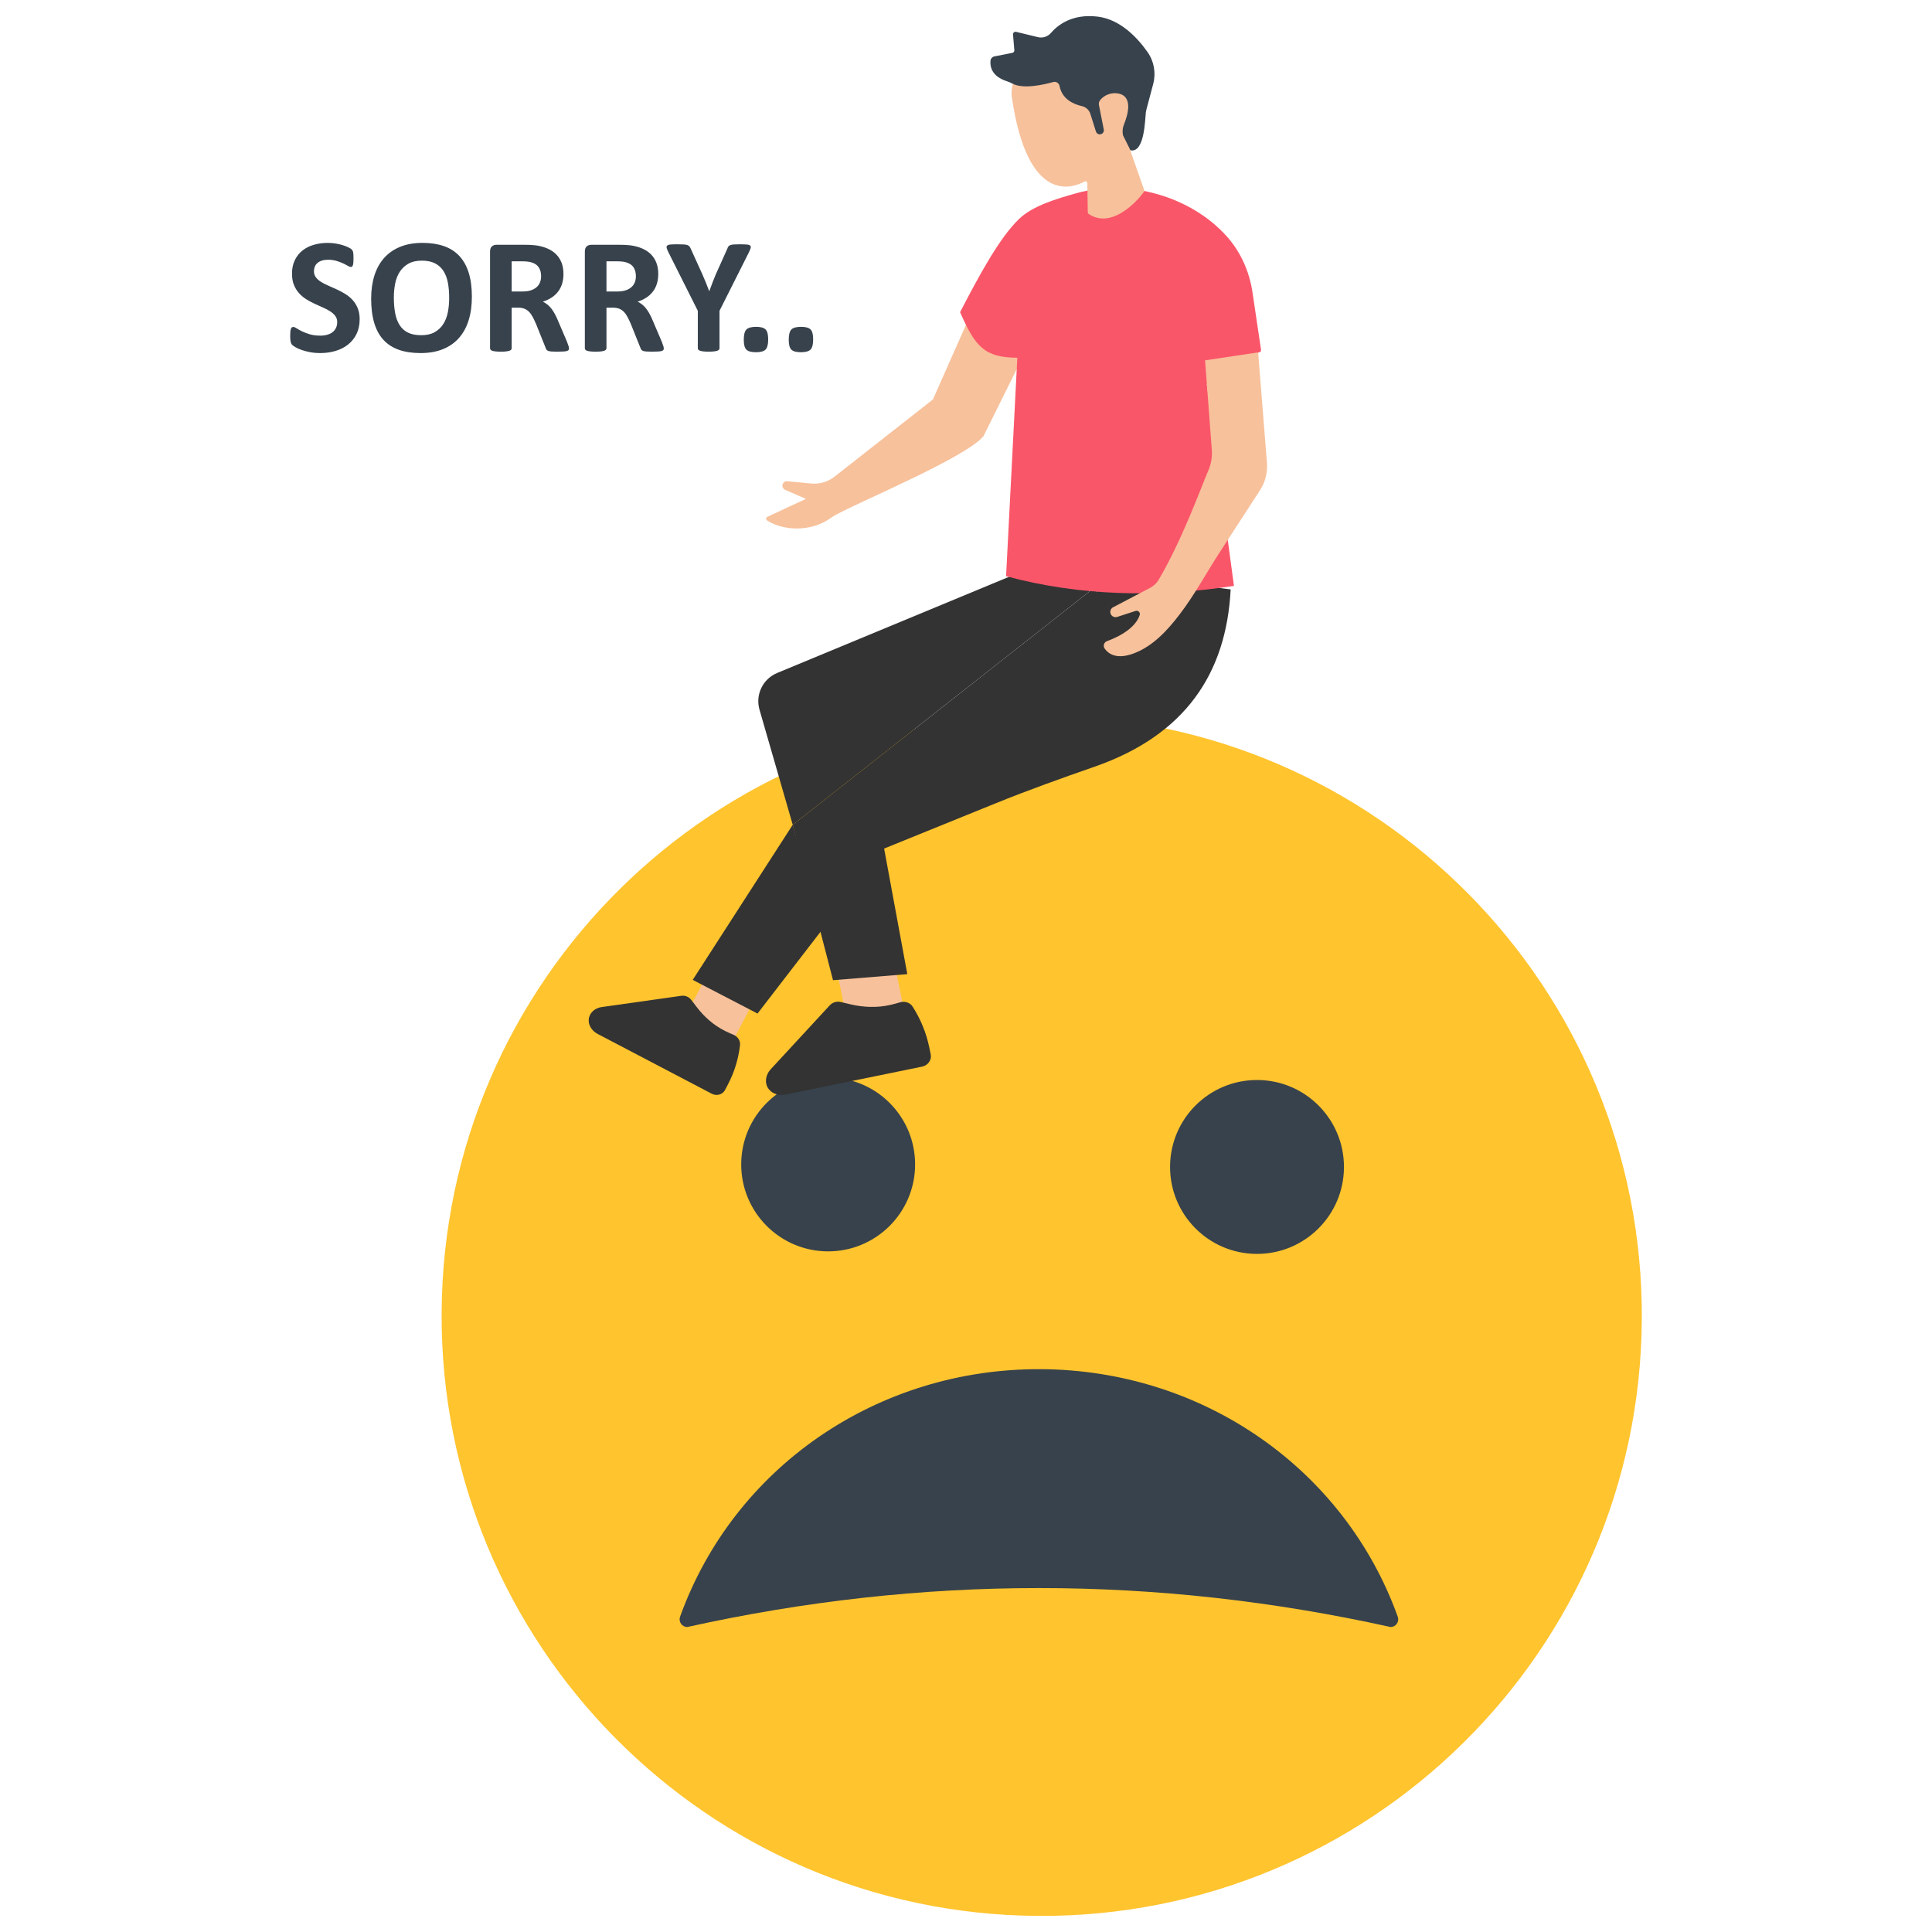 <svg width="261" height="261" viewBox="0 0 261 261" fill="none" xmlns="http://www.w3.org/2000/svg">
<path d="M221.797 178.235C221.534 223.007 185.024 259.088 140.251 258.825C95.48 258.561 59.398 222.052 59.662 177.28C59.925 132.506 96.435 96.426 141.207 96.689C185.979 96.953 222.061 133.461 221.797 178.235Z" fill="#FFC42E"/>
<path d="M181.56 157.716C181.522 164.203 176.232 169.432 169.744 169.393C163.257 169.355 158.03 164.065 158.068 157.578C158.106 151.09 163.396 145.862 169.884 145.901C176.37 145.938 181.598 151.228 181.56 157.716ZM123.625 157.374C123.586 163.861 118.296 169.09 111.809 169.051C105.323 169.013 100.095 163.723 100.133 157.236C100.171 150.748 105.461 145.521 111.948 145.559C118.434 145.597 123.663 150.887 123.625 157.374Z" fill="#37424C"/>
<path d="M95.966 130.851L92.217 138.004L98.616 141.358L102.365 134.204L95.966 130.851Z" fill="#F7C19B"/>
<path d="M93.38 135.073C93.067 134.663 92.558 134.454 92.048 134.526L81.264 136.05C80.35 136.18 79.588 136.855 79.531 137.749C79.53 137.761 79.529 137.774 79.529 137.787C79.491 138.565 80.014 139.298 80.74 139.678L96.15 147.753C96.814 148.101 97.617 147.877 97.944 147.252L98.352 146.474C99.212 144.832 99.761 143.041 99.971 141.185C100.038 140.589 99.661 140.023 99.077 139.782C98.684 139.62 98.301 139.447 97.93 139.263C96.405 138.505 95.115 137.352 94.096 136.011L93.38 135.073Z" fill="#333333"/>
<path d="M120.493 128.479L112.84 130.047L114.592 138.602L122.246 137.034L120.493 128.479Z" fill="#F7C19B"/>
<path d="M113.582 135.363C113.04 135.233 112.47 135.406 112.092 135.815L104.102 144.468C103.424 145.201 103.247 146.288 103.812 147.077C103.82 147.088 103.828 147.098 103.835 147.11C104.336 147.788 105.275 148.044 106.144 147.867L124.574 144.092C125.367 143.929 125.886 143.192 125.733 142.445L125.543 141.514C125.14 139.549 124.374 137.675 123.281 135.975C122.93 135.431 122.227 135.214 121.574 135.412C121.134 135.545 120.694 135.661 120.258 135.761C118.462 136.17 116.592 136.085 114.822 135.661L113.582 135.363ZM147.535 79.62L107.094 111.427L102.604 95.877C102.021 93.856 103.045 91.72 104.991 90.914L139.87 76.449L147.535 79.62Z" fill="#333333"/>
<path d="M111.147 125.488L102.338 136.923L93.582 132.374L107.088 111.426L111.147 125.488Z" fill="#333333"/>
<path d="M166.255 79.624C165.671 91.015 160.074 99.311 147.908 103.562C143.408 105.134 138.917 106.73 134.5 108.523L119.439 114.634L122.571 131.6L112.536 132.417L107.094 111.43L147.536 79.624L148.255 79.918L150.675 77.668L166.255 79.624Z" fill="#333333"/>
<path d="M132.869 58.909C130.595 61.706 116.968 67.413 113.374 69.309C112.971 69.522 112.68 69.658 112.198 69.998C109.432 71.946 105.798 71.654 103.706 70.365C103.473 70.223 103.408 69.94 103.655 69.825L108.87 67.397L106.062 66.171C105.852 66.08 105.712 65.878 105.699 65.65C105.677 65.279 105.992 64.976 106.362 65.012L109.592 65.32C110.698 65.425 111.803 65.11 112.687 64.436L126.027 53.968L133.756 36.539L141.805 40.882L132.869 58.909Z" fill="#F7C19B"/>
<path d="M169.204 39.497L170.351 47.219C170.369 47.346 170.335 47.507 170.215 47.551C166.572 48.879 167.97 53.122 163.032 51.88L166.699 79.153C156.153 80.748 145.863 80.52 135.914 77.845L137.434 48.331C132.943 48.296 131.75 46.801 129.699 42.176C132.388 36.975 135.062 32.105 137.622 29.625C139.488 27.78 142.863 26.824 145.383 26.11C152.461 24.104 160.875 26.526 165.711 31.911C167.609 34.024 168.787 36.687 169.204 39.497Z" fill="#FA5669"/>
<path d="M162.795 48.68L163.707 60.754C163.779 61.703 163.625 62.653 163.252 63.527C162.104 66.222 159.717 72.891 156.535 78.314C156.256 78.789 155.842 79.171 155.353 79.428L150.319 82.066C149.987 82.281 149.894 82.724 150.112 83.054C150.287 83.322 150.621 83.439 150.925 83.34L153.411 82.534C153.747 82.425 154.077 82.737 153.971 83.074C153.692 83.951 152.736 85.428 149.538 86.619C149.13 86.772 148.984 87.268 149.236 87.624C149.736 88.327 150.84 89.137 153.142 88.279C155.749 87.307 157.702 85.169 159.354 83.011C161.382 80.362 162.959 77.41 164.771 74.617C165.845 72.962 166.92 71.307 167.994 69.653C168.734 68.512 169.474 67.371 170.215 66.231C170.93 65.129 171.261 63.823 171.156 62.514L169.967 47.605L162.795 48.68ZM146.493 24.531C146.673 24.434 146.892 24.562 146.894 24.767L146.948 28.473C146.948 28.667 146.944 28.817 147.072 28.907C147.422 29.137 147.768 29.294 148.118 29.39C149.632 29.814 151.127 29.104 152.302 28.203C153.513 27.285 154.375 26.169 154.559 25.872C154.593 25.821 154.597 25.759 154.581 25.703L152.73 20.429C152.703 20.345 152.718 20.255 152.77 20.184C155.186 16.728 153.145 12.111 153.145 12.111C148.079 2.248 141.122 6.706 138.028 9.467C136.996 10.389 136.496 11.775 136.695 13.144C138.815 27.685 144.9 25.41 146.493 24.531Z" fill="#F7C19B"/>
<path d="M148.456 14.171L149.114 17.495C149.191 17.88 148.85 18.218 148.466 18.14C148.271 18.1 148.112 17.957 148.052 17.767L147.296 15.374C147.129 14.846 146.689 14.454 146.149 14.333C145.118 14.102 143.483 13.449 143.139 11.618C143.065 11.223 142.67 10.974 142.284 11.082C140.94 11.459 138.218 12.066 136.776 11.298C136.51 11.157 136.233 11.038 135.947 10.947C135.146 10.691 133.662 9.975 133.809 8.211C133.833 7.919 134.049 7.677 134.336 7.62L136.761 7.141C136.929 7.107 137.045 6.953 137.031 6.781L136.851 4.658C136.832 4.428 137.043 4.247 137.266 4.302L140.224 5.019C140.868 5.175 141.542 4.955 141.972 4.452C142.867 3.409 144.832 1.822 148.294 2.246C151.375 2.623 153.69 5.135 155.03 7.042C155.909 8.293 156.181 9.872 155.789 11.349L154.868 14.81C154.834 14.938 154.81 15.068 154.795 15.2C154.683 16.194 154.623 20.601 152.773 20.314C152.723 20.306 152.683 20.265 152.673 20.215L151.704 18.265C151.607 17.776 151.654 17.269 151.842 16.807C152.35 15.564 153.136 12.964 151.018 12.623C150.311 12.509 149.581 12.697 149.017 13.135C148.671 13.403 148.375 13.761 148.456 14.171Z" fill="#37424C"/>
<path d="M48.587 43.132C48.587 43.886 48.445 44.549 48.164 45.119C47.884 45.689 47.502 46.164 47.021 46.546C46.54 46.928 45.976 47.215 45.332 47.408C44.687 47.6 43.999 47.696 43.267 47.696C42.77 47.696 42.309 47.655 41.883 47.575C41.458 47.493 41.082 47.394 40.757 47.281C40.431 47.166 40.158 47.044 39.941 46.919C39.722 46.793 39.564 46.682 39.468 46.586C39.373 46.491 39.303 46.351 39.262 46.17C39.222 45.989 39.201 45.728 39.201 45.387C39.201 45.158 39.209 44.965 39.224 44.81C39.238 44.654 39.262 44.528 39.296 44.432C39.329 44.337 39.373 44.268 39.428 44.228C39.484 44.186 39.548 44.166 39.623 44.166C39.727 44.166 39.873 44.228 40.062 44.35C40.251 44.472 40.494 44.607 40.789 44.755C41.086 44.904 41.44 45.038 41.85 45.16C42.261 45.283 42.737 45.344 43.278 45.344C43.633 45.344 43.951 45.302 44.233 45.216C44.515 45.132 44.754 45.01 44.949 44.855C45.145 44.699 45.295 44.508 45.399 44.278C45.503 44.049 45.555 43.793 45.555 43.512C45.555 43.187 45.466 42.906 45.289 42.674C45.112 42.44 44.88 42.233 44.595 42.051C44.31 41.87 43.985 41.7 43.623 41.54C43.26 41.381 42.886 41.212 42.501 41.035C42.116 40.856 41.742 40.655 41.38 40.429C41.017 40.203 40.692 39.933 40.408 39.618C40.123 39.304 39.891 38.931 39.713 38.501C39.536 38.072 39.447 37.557 39.447 36.958C39.447 36.27 39.574 35.664 39.83 35.142C40.085 34.62 40.429 34.186 40.862 33.843C41.295 33.498 41.807 33.24 42.396 33.071C42.985 32.9 43.609 32.814 44.266 32.814C44.607 32.814 44.948 32.841 45.289 32.892C45.63 32.944 45.948 33.015 46.244 33.103C46.541 33.192 46.803 33.291 47.033 33.402C47.262 33.514 47.413 33.607 47.488 33.68C47.563 33.755 47.611 33.817 47.638 33.87C47.664 33.921 47.686 33.99 47.705 34.074C47.723 34.16 47.736 34.267 47.744 34.396C47.752 34.526 47.755 34.687 47.755 34.88C47.755 35.094 47.75 35.275 47.739 35.424C47.727 35.572 47.708 35.695 47.683 35.791C47.657 35.886 47.619 35.958 47.571 36.001C47.524 36.045 47.459 36.066 47.377 36.066C47.296 36.066 47.166 36.016 46.988 35.911C46.811 35.807 46.593 35.695 46.333 35.572C46.073 35.451 45.774 35.34 45.434 35.239C45.093 35.139 44.719 35.09 44.311 35.09C43.992 35.09 43.716 35.129 43.478 35.207C43.241 35.285 43.043 35.392 42.885 35.529C42.725 35.666 42.607 35.831 42.529 36.023C42.452 36.216 42.412 36.419 42.412 36.634C42.412 36.953 42.499 37.228 42.674 37.462C42.847 37.696 43.081 37.903 43.374 38.083C43.665 38.265 43.997 38.435 44.366 38.594C44.736 38.754 45.115 38.922 45.499 39.1C45.885 39.278 46.262 39.479 46.632 39.705C47.002 39.931 47.331 40.201 47.621 40.516C47.909 40.83 48.143 41.2 48.321 41.626C48.497 42.051 48.587 42.553 48.587 43.132ZM63.747 40.087C63.747 41.28 63.599 42.346 63.303 43.287C63.007 44.227 62.566 45.026 61.981 45.68C61.397 46.336 60.673 46.836 59.81 47.18C58.947 47.524 57.95 47.697 56.817 47.697C55.699 47.697 54.723 47.549 53.89 47.258C53.057 46.965 52.363 46.519 51.807 45.919C51.253 45.321 50.836 44.557 50.558 43.631C50.281 42.706 50.141 41.61 50.141 40.344C50.141 39.181 50.29 38.134 50.586 37.206C50.882 36.276 51.323 35.485 51.907 34.835C52.492 34.184 53.216 33.683 54.079 33.335C54.942 32.986 55.944 32.812 57.084 32.812C58.172 32.812 59.133 32.958 59.965 33.246C60.799 33.535 61.495 33.98 62.053 34.579C62.613 35.179 63.035 35.937 63.32 36.85C63.605 37.764 63.747 38.844 63.747 40.087ZM60.681 40.242C60.681 39.488 60.622 38.801 60.505 38.182C60.386 37.564 60.184 37.035 59.899 36.594C59.614 36.153 59.234 35.814 58.76 35.572C58.285 35.332 57.694 35.211 56.983 35.211C56.264 35.211 55.664 35.346 55.183 35.617C54.702 35.887 54.313 36.248 54.017 36.7C53.721 37.151 53.512 37.679 53.389 38.283C53.267 38.886 53.206 39.525 53.206 40.198C53.206 40.983 53.266 41.688 53.385 42.314C53.502 42.94 53.703 43.474 53.985 43.919C54.265 44.363 54.644 44.702 55.117 44.934C55.591 45.168 56.187 45.284 56.906 45.284C57.624 45.284 58.223 45.152 58.705 44.885C59.186 44.618 59.575 44.256 59.872 43.795C60.168 43.337 60.378 42.801 60.499 42.191C60.621 41.581 60.681 40.932 60.681 40.242ZM76.866 47.063C76.866 47.145 76.851 47.214 76.821 47.269C76.792 47.325 76.721 47.37 76.61 47.408C76.499 47.445 76.336 47.47 76.121 47.486C75.906 47.501 75.615 47.508 75.244 47.508C74.934 47.508 74.685 47.501 74.501 47.486C74.315 47.471 74.168 47.443 74.061 47.402C73.954 47.362 73.878 47.31 73.834 47.247C73.79 47.183 73.753 47.108 73.723 47.02L72.434 43.809C72.279 43.447 72.127 43.125 71.979 42.843C71.831 42.561 71.666 42.326 71.485 42.138C71.303 41.948 71.094 41.806 70.857 41.71C70.62 41.614 70.345 41.566 70.035 41.566H69.124V47.041C69.124 47.116 69.1 47.183 69.052 47.242C69.004 47.301 68.924 47.349 68.813 47.386C68.702 47.422 68.554 47.453 68.369 47.475C68.184 47.497 67.947 47.508 67.659 47.508C67.377 47.508 67.142 47.497 66.952 47.475C66.764 47.453 66.614 47.422 66.503 47.386C66.391 47.349 66.315 47.301 66.269 47.242C66.224 47.183 66.203 47.116 66.203 47.041V33.99C66.203 33.663 66.287 33.428 66.453 33.285C66.618 33.141 66.825 33.069 67.07 33.069H70.79C71.168 33.069 71.478 33.075 71.724 33.091C71.967 33.106 72.19 33.124 72.389 33.147C72.967 33.228 73.487 33.369 73.949 33.569C74.413 33.768 74.805 34.03 75.126 34.352C75.448 34.673 75.694 35.055 75.865 35.496C76.035 35.937 76.12 36.442 76.12 37.011C76.12 37.492 76.059 37.931 75.937 38.327C75.816 38.722 75.635 39.077 75.398 39.387C75.161 39.699 74.869 39.969 74.521 40.198C74.173 40.428 73.777 40.614 73.333 40.754C73.546 40.857 73.749 40.983 73.938 41.131C74.126 41.279 74.304 41.459 74.471 41.67C74.638 41.88 74.795 42.122 74.942 42.393C75.091 42.663 75.236 42.969 75.376 43.309L76.587 46.141C76.698 46.423 76.771 46.628 76.809 46.758C76.847 46.887 76.866 46.989 76.866 47.063ZM73.1 37.31C73.1 36.837 72.993 36.438 72.778 36.111C72.563 35.785 72.211 35.556 71.724 35.423C71.575 35.385 71.407 35.356 71.218 35.334C71.028 35.312 70.767 35.301 70.435 35.301H69.124V39.377H70.612C71.028 39.377 71.389 39.327 71.701 39.227C72.011 39.127 72.271 38.987 72.478 38.805C72.687 38.623 72.841 38.407 72.945 38.154C73.049 37.903 73.1 37.621 73.1 37.31ZM89.672 47.063C89.672 47.145 89.657 47.214 89.626 47.269C89.598 47.325 89.526 47.37 89.416 47.408C89.305 47.445 89.142 47.47 88.927 47.486C88.712 47.501 88.421 47.508 88.05 47.508C87.739 47.508 87.49 47.501 87.306 47.486C87.121 47.471 86.974 47.443 86.867 47.402C86.76 47.362 86.683 47.31 86.64 47.247C86.595 47.183 86.559 47.108 86.528 47.02L85.24 43.809C85.084 43.447 84.933 43.125 84.785 42.843C84.637 42.561 84.472 42.326 84.291 42.138C84.109 41.948 83.899 41.806 83.662 41.71C83.425 41.614 83.151 41.566 82.84 41.566H81.93V47.041C81.93 47.116 81.905 47.183 81.857 47.242C81.809 47.301 81.729 47.349 81.619 47.386C81.507 47.422 81.36 47.453 81.174 47.475C80.99 47.497 80.752 47.508 80.464 47.508C80.183 47.508 79.948 47.497 79.758 47.475C79.57 47.453 79.419 47.422 79.308 47.386C79.197 47.349 79.12 47.301 79.074 47.242C79.03 47.183 79.009 47.116 79.009 47.041V33.99C79.009 33.663 79.092 33.428 79.26 33.285C79.425 33.141 79.631 33.069 79.876 33.069H83.596C83.974 33.069 84.285 33.075 84.53 33.091C84.773 33.106 84.996 33.124 85.195 33.147C85.773 33.228 86.293 33.369 86.755 33.569C87.219 33.768 87.612 34.03 87.933 34.352C88.254 34.673 88.501 35.055 88.671 35.496C88.842 35.937 88.926 36.442 88.926 37.011C88.926 37.492 88.865 37.931 88.743 38.327C88.621 38.722 88.441 39.077 88.204 39.387C87.966 39.699 87.675 39.969 87.326 40.198C86.979 40.428 86.582 40.614 86.138 40.754C86.352 40.857 86.554 40.983 86.744 41.131C86.932 41.279 87.11 41.459 87.277 41.67C87.444 41.881 87.601 42.122 87.749 42.393C87.898 42.663 88.042 42.969 88.182 43.309L89.393 46.141C89.505 46.423 89.578 46.628 89.616 46.758C89.653 46.887 89.672 46.989 89.672 47.063ZM85.905 37.31C85.905 36.837 85.798 36.438 85.584 36.111C85.369 35.785 85.016 35.556 84.529 35.423C84.38 35.385 84.212 35.356 84.024 35.334C83.834 35.312 83.573 35.301 83.241 35.301H81.93V39.377H83.417C83.833 39.377 84.195 39.327 84.506 39.227C84.817 39.127 85.076 38.987 85.283 38.805C85.492 38.623 85.647 38.407 85.751 38.154C85.854 37.903 85.905 37.621 85.905 37.31ZM97.201 41.987V47.04C97.201 47.114 97.177 47.181 97.129 47.241C97.081 47.3 97.001 47.348 96.891 47.384C96.779 47.421 96.629 47.451 96.441 47.473C96.251 47.495 96.016 47.507 95.736 47.507C95.447 47.507 95.21 47.495 95.026 47.473C94.84 47.451 94.691 47.421 94.576 47.384C94.461 47.348 94.381 47.3 94.337 47.241C94.293 47.181 94.27 47.114 94.27 47.04V41.987L90.338 34.156C90.198 33.882 90.107 33.669 90.067 33.518C90.027 33.367 90.047 33.252 90.134 33.174C90.218 33.096 90.376 33.047 90.605 33.03C90.835 33.011 91.153 33.002 91.561 33.002C91.901 33.002 92.174 33.01 92.377 33.024C92.581 33.039 92.743 33.066 92.86 33.107C92.978 33.149 93.066 33.202 93.122 33.269C93.178 33.336 93.231 33.421 93.282 33.524L94.883 37.056C95.039 37.397 95.191 37.756 95.343 38.134C95.496 38.512 95.648 38.908 95.804 39.323H95.827C95.967 38.922 96.112 38.534 96.26 38.155C96.408 37.779 96.552 37.418 96.693 37.079L98.27 33.569C98.308 33.45 98.353 33.356 98.409 33.286C98.465 33.215 98.548 33.158 98.66 33.114C98.771 33.07 98.922 33.04 99.115 33.025C99.308 33.011 99.563 33.003 99.881 33.003C100.303 33.003 100.631 33.012 100.864 33.031C101.098 33.048 101.257 33.098 101.342 33.174C101.428 33.253 101.448 33.369 101.404 33.524C101.359 33.68 101.27 33.89 101.137 34.157L97.201 41.987ZM103.777 45.841C103.777 46.529 103.657 46.992 103.417 47.229C103.176 47.466 102.744 47.584 102.122 47.584C101.501 47.584 101.071 47.468 100.834 47.234C100.597 47.002 100.479 46.56 100.479 45.908C100.479 45.212 100.599 44.745 100.84 44.508C101.08 44.27 101.516 44.152 102.145 44.152C102.759 44.152 103.184 44.27 103.422 44.502C103.659 44.736 103.777 45.181 103.777 45.841ZM109.852 45.841C109.852 46.529 109.732 46.992 109.492 47.229C109.251 47.466 108.82 47.584 108.197 47.584C107.576 47.584 107.146 47.468 106.909 47.234C106.672 47.002 106.554 46.56 106.554 45.908C106.554 45.212 106.674 44.745 106.915 44.508C107.155 44.27 107.591 44.152 108.22 44.152C108.834 44.152 109.26 44.27 109.497 44.502C109.734 44.736 109.852 45.181 109.852 45.841Z" fill="#37424C"/>
<path d="M187.855 219.798C156.185 212.782 124.515 212.782 92.845 219.798C92.126 219.798 91.63 219.085 91.873 218.409C99.139 198.212 118.554 184.836 140.651 184.966C162.538 185.095 181.64 198.446 188.828 218.409C189.07 219.085 188.573 219.798 187.855 219.798Z" fill="#37424C"/>
</svg>
